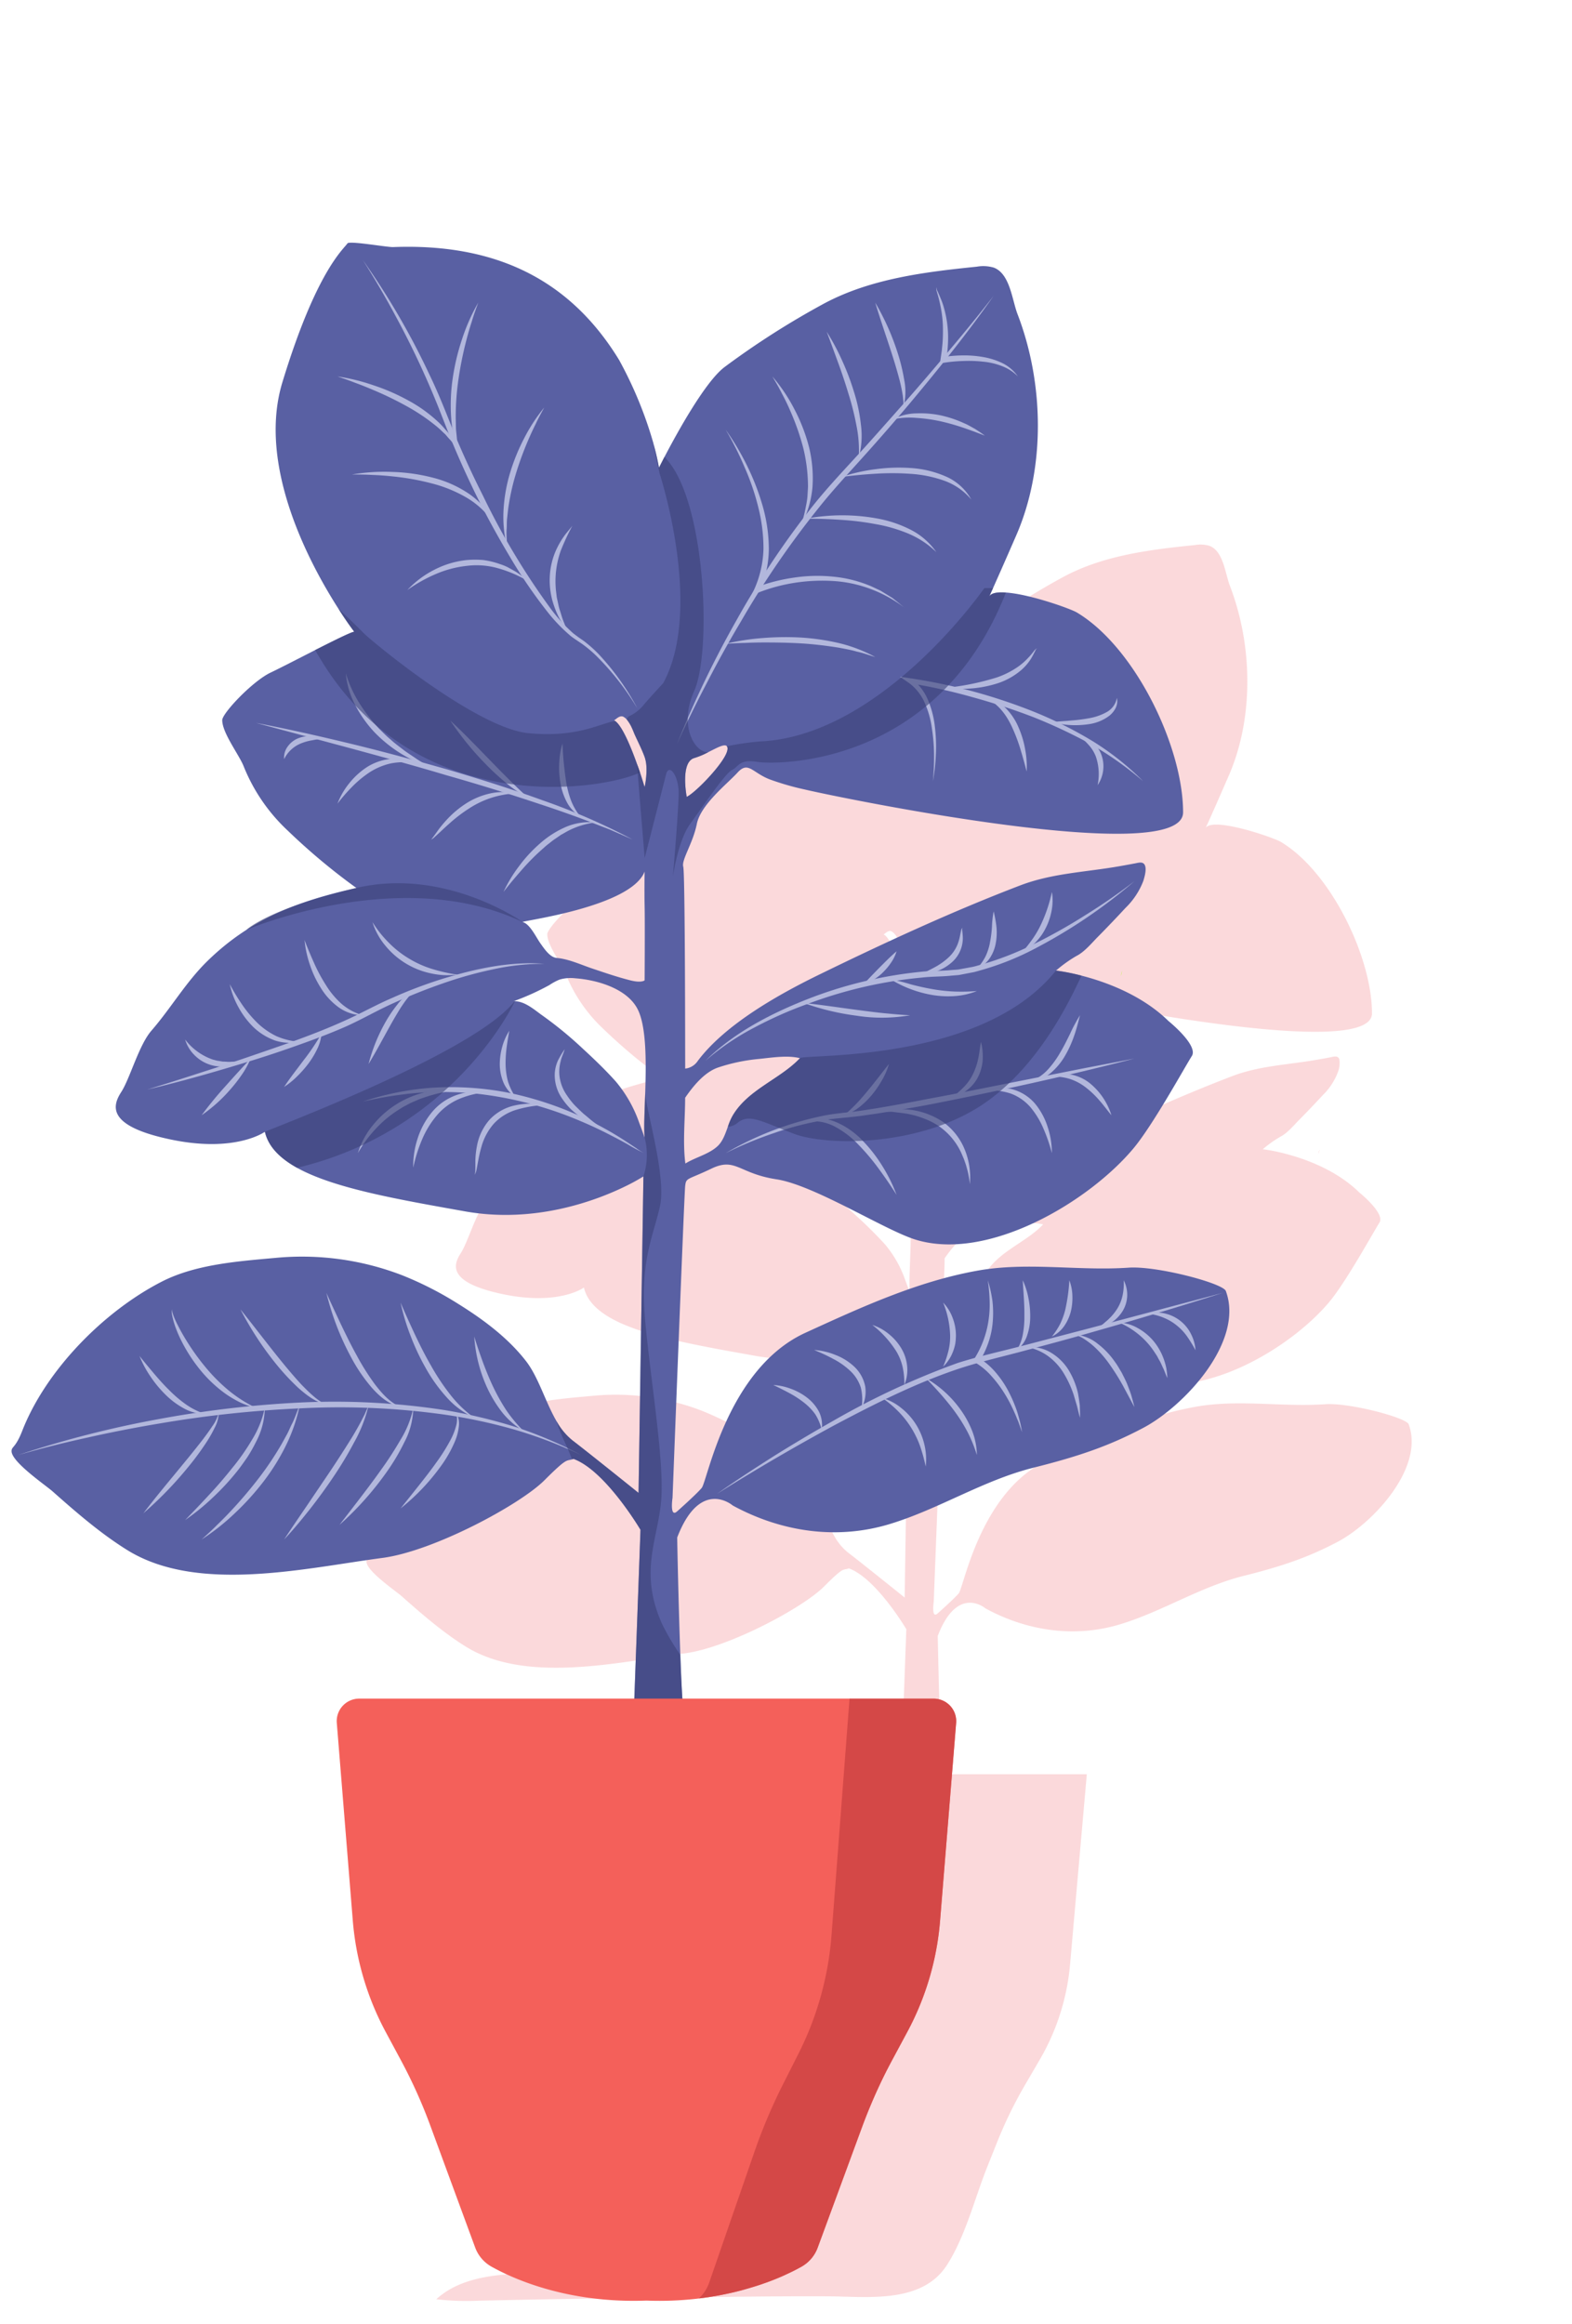 <svg xmlns="http://www.w3.org/2000/svg" width="113" height="167" viewBox="0 0 113 167" fill="none"><path d="M94.776 82.93c.042-.105.067-.215.075-.327-.01.04-.04.154-.075.327Z" fill="#F9B4B9"/><path opacity=".5" d="M101.258 102.352c-.184-.478-4.254-1.556-5.99-1.438-3.119.216-6.25-.37-9.345.187-3.716.669-7.186 2.268-10.596 3.827-4.851 2.213-6.051 9.162-6.41 9.579-.36.417-1.51 1.437-1.51 1.437-.477.436-.287-.837-.287-.837s.719-18.684.78-19.223c.06-.539.118-.36 1.617-1.078 1.498-.719 1.678.298 4.012.658 2.334.36 6.647 3.115 8.562 3.715 4.478 1.398 10.722-2.328 13.475-5.63 1.2-1.438 3.172-5.03 3.593-5.688.42-.658-1.438-2.156-1.438-2.156-1.649-1.617-3.884-2.422-5.368-2.803a12.762 12.762 0 0 0-1.577-.312 8.067 8.067 0 0 1 1.258-.898c.514-.26.956-.813 1.355-1.212a74.263 74.263 0 0 0 1.678-1.757 4.596 4.596 0 0 0 1.103-1.67 1.76 1.76 0 0 0 .104-.93c-.093-.26-.341-.202-.564-.155-.467.09-.938.174-1.405.251-1.93.31-3.837.407-5.684 1.1-4.175 1.592-8.365 3.528-12.389 5.49-2.504 1.218-5.842 3.072-7.553 5.35a1.066 1.066 0 0 1-.78.478s0-12.037-.118-12.454c-.118-.417.596-1.437.837-2.637.24-1.2 1.858-2.454 2.515-3.173.658-.719.899 0 1.978.42.7.256 1.419.464 2.148.622 2.433.575 23.363 4.847 23.363 1.412 0-4.035-2.958-10.176-6.55-12.324-.389-.233-2.904-1.132-4.38-1.233-.511-.035-.899.022-1.032.238.025-.05.09-.19.237-.514.227-.51.654-1.466 1.423-3.234 1.836-4.2 1.714-9.44.087-13.665-.338-.88-.465-2.487-1.462-2.867-.34-.1-.7-.12-1.05-.058-3.183.323-6.503.729-9.367 2.241a50.7 50.7 0 0 0-6.169 3.928c-1.207.88-2.986 4.132-3.73 5.553-.215.417-.345.676-.345.676-.09-.5-.203-.996-.337-1.477l-.004-.022a24.857 24.857 0 0 0-2.12-5.148c-3.205-5.25-8.002-7.187-13.941-6.964-.378.015-2.702-.402-2.82-.226-.241.363-1.915 1.678-4.013 8.566-1.577 5.181 1.729 11.275 3.464 13.977.568.89.97 1.412.97 1.412-.158 0-1.246.539-2.413 1.132-1.063.542-2.192 1.124-2.738 1.383-1.134.54-2.993 2.515-2.993 2.937 0 .79 1.02 2.109 1.315 2.831a11.046 11.046 0 0 0 2.72 3.977 38.777 38.777 0 0 0 4.245 3.547c-1.301.276-2.58.646-3.828 1.108-2.307.832-2.955 1.475-2.955 1.475l.014-.006a15.01 15.01 0 0 0-2.38 1.886c-1.366 1.322-2.273 2.929-3.502 4.344-.776.898-1.315 2.937-1.854 3.773-.54.836-.96 2.098 3.054 2.937 3.385.707 5.192-.12 5.673-.396.008-.007.015-.014.022-.014l.1-.061c.004-.004.008-.007.011-.007.209.912.92 1.63 1.987 2.224 2.29 1.268 6.222 1.948 10.351 2.684 4.337.772 8.117-.672 9.91-1.549.38-.183.749-.385 1.107-.607l-.299 19.525s-3.054-2.458-4.07-3.234a4.008 4.008 0 0 1-.981-1.175c-.698-1.189-1.12-2.734-1.9-3.733-1.122-1.445-2.67-2.584-4.162-3.511a21.04 21.04 0 0 0-3.481-1.778 17.182 17.182 0 0 0-7.815-1.067c-2.307.208-4.92.395-7.007 1.462-3.557 1.821-7.143 5.443-8.613 9.209-.417 1.071-.657.952-.657 1.25 0 .669 2.087 2.091 2.53 2.479 1.45 1.287 2.96 2.598 4.609 3.622 4.34 2.695 11.002 1.11 15.738.485 3.172-.417 8.505-3.291 10-4.789 1.394-1.396 1.337-1.179 1.706-1.29.025-.007.058-.018.09-.029 1.977.718 4.132 4.373 4.132 4.373l-.38 10.42H35.976l1.203 13.661c.213 2.42.96 4.764 2.185 6.862l1.036 1.772a30.48 30.48 0 0 1 1.988 4.066c1.055 2.638 1.812 6.387 3.867 8.381a.613.613 0 0 1 .207.307c.061.34-.407.494-.753.508l-7.586.289c-2.39.091-4.999.268-6.76 1.887 1.027.116 2.062.15 3.094.101 3.721-.078 7.443-.156 11.164-.189 4.626-.041 9.257-.147 13.883-.123 2.846.015 6.743.558 8.554-2.231 1.328-2.044 2.015-4.836 2.915-7.087l.737-1.845a31.04 31.04 0 0 1 1.991-4.063l1.035-1.772a16.457 16.457 0 0 0 2.184-6.861l1.204-13.661H67.73a97.962 97.962 0 0 1-.128-2.706c-.118-3.187-.194-7.236-.194-7.236 1.427-3.712 3.428-1.977 3.428-1.977 2.99 1.628 6.417 2.138 9.69 1.142 3.047-.927 5.767-2.702 8.875-3.478 2.875-.719 4.729-1.376 6.766-2.454 2.53-1.34 6.249-5.322 5.092-8.444ZM67.9 90.433c.488-.71 1.175-1.559 2.008-1.857a11.108 11.108 0 0 1 2.537-.536c.769-.079 1.79-.244 2.537-.046-1.229 1.304-3.234 1.936-4.172 3.578a3.685 3.685 0 0 0-.276.655 2.98 2.98 0 0 1-.622 1.181c-.539.51-1.373.694-1.998 1.082-.173-1.3-.014-2.734-.014-4.056Zm.575-20.958c.295-.092.58-.212.852-.36.535-.265 1.013-.538 1.15-.362a.274.274 0 0 1 .035.194c-.06.707-1.977 2.684-2.515 2.924 0 0-.421-2.155.477-2.396Zm-4.376-2.537a.814.814 0 0 1 .2.169c.059.065.111.136.156.212.026.042.048.087.07.132.017.03.034.06.05.092.071.152.132.31.192.444.212.475.452.934.632 1.427.071.214.108.439.111.665.01.325-.013.65-.069.97v.006l-.02.114v.003c-.005.03-.01.051-.014.068l-.002.012-.005.02-.044-.148a42.414 42.414 0 0 0-.24-.75c-.053-.159-.116-.328-.179-.508-.374-1.049-.91-2.353-1.354-2.673a.418.418 0 0 0-.076-.047c.055.026.34-.352.59-.208h.002Zm1.3 9.543s-.021 1.14 0 2.156c.022 1.017 0 4.553 0 4.553s-.183.18-.887 0c-.798-.202-1.581-.471-2.36-.733-.69-.233-1.445-.586-2.178-.647-.42-.036-.776-.582-.999-.891-.255-.35-.647-1.211-1.1-1.322-.23-.061 6.665-.899 7.524-3.115Zm-8.07 8c.021-.011.046-.018.068-.03a.124.124 0 0 1-.022.03h-.047Zm7.739 7.506a8.045 8.045 0 0 0-1.451-2.559 29.634 29.634 0 0 0-2.034-2.023 23.703 23.703 0 0 0-2.465-2.026c-.5-.349-1.078-.884-1.721-.898a.299.299 0 0 1 .021-.037c.727-.267 1.431-.59 2.11-.963.191-.13.396-.24.61-.33.314-.095.644-.125.97-.087 1.348.097 3.27.636 3.896 1.98.496 1.067.492 3.108.439 4.9v.004c0 .065-.004.13-.008.195v.014c-.036 1.142-.09 2.163-.036 2.733a35.772 35.772 0 0 0-.331-.904Z" fill="#F9B4B9"/><path d="M80.564 70.147a8.55 8.55 0 0 1 .087-.381c-.01.13-.039.26-.087.38Z" fill="#B1FE26"/><path d="M88.115 92.774c-.213-.556-4.956-1.812-6.977-1.674-3.635.251-7.284-.431-10.888.218-4.329.778-8.374 2.641-12.346 4.458-5.65 2.579-7.049 10.675-7.467 11.16-.419.49-1.759 1.675-1.759 1.675-.556.506-.334-.976-.334-.976s.837-21.768.908-22.396c.071-.628.138-.418 1.884-1.255 1.745-.837 1.955.349 4.675.766 2.721.417 7.745 3.629 9.976 4.328 5.216 1.628 12.492-2.713 15.698-6.56 1.398-1.674 3.697-5.86 4.187-6.626.49-.766-1.674-2.512-1.674-2.512-1.922-1.884-4.526-2.82-6.254-3.265a14.86 14.86 0 0 0-1.838-.364.046.046 0 0 1 .012-.009 1.1 1.1 0 0 1 .1-.083 9.428 9.428 0 0 1 1.353-.955c.599-.301 1.114-.946 1.578-1.41a88.123 88.123 0 0 0 1.955-2.047 5.357 5.357 0 0 0 1.285-1.949c.087-.288.23-.782.122-1.083-.11-.302-.398-.235-.658-.18-.544.104-1.092.203-1.636.292-2.248.36-4.471.473-6.623 1.281-4.864 1.855-9.745 4.111-14.434 6.397-2.917 1.419-6.806 3.579-8.799 6.233a1.242 1.242 0 0 1-.908.557s0-14.024-.138-14.508c-.143-.49.694-1.675.975-3.073.28-1.398 2.164-2.859 2.93-3.696.766-.837 1.047 0 2.303.49.817.297 1.653.54 2.503.724 2.834.668 27.218 5.647 27.218 1.645 0-4.701-3.445-11.855-7.631-14.358-.452-.273-3.382-1.32-5.103-1.436-.594-.042-1.047.025-1.201.276.029-.058.104-.222.276-.599.263-.594.762-1.707 1.657-3.767 2.14-4.894 1.997-10.997.1-15.92-.393-1.026-.54-2.897-1.703-3.34a2.672 2.672 0 0 0-1.221-.068c-3.71.378-7.577.85-10.914 2.613a59.112 59.112 0 0 0-7.187 4.575c-1.407 1.026-3.479 4.814-4.345 6.472-.252.485-.402.787-.402.787a19.39 19.39 0 0 0-.394-1.72l-.004-.026a28.97 28.97 0 0 0-2.47-5.999c-3.734-6.116-9.322-8.373-16.242-8.111-.44.016-3.148-.47-3.285-.264-.28.423-2.231 1.955-4.676 9.98-1.838 6.036 2.013 13.136 4.035 16.284a24.826 24.826 0 0 0 1.13 1.645c-.184 0-1.453.628-2.813 1.318-1.239.633-2.553 1.31-3.19 1.612-1.322.628-3.486 2.93-3.486 3.42 0 .921 1.189 2.458 1.532 3.299a12.865 12.865 0 0 0 3.169 4.634 45.248 45.248 0 0 0 4.943 4.132c-4.132.916-7.56 2.193-10.658 5.199-1.591 1.54-2.65 3.412-4.082 5.06-.904 1.048-1.532 3.421-2.16 4.396-.628.976-1.118 2.445 3.558 3.42 3.944.825 6.048-.138 6.61-.46.009-.008.017-.017.025-.017.059-.033.097-.058.117-.07.004-.005.008-.01.012-.01.243 1.064 1.072 1.901 2.315 2.592 2.667 1.478 7.25 2.268 12.06 3.127 5.053.901 9.457-.783 11.546-1.803.442-.213.872-.449 1.29-.707l-.35 22.747s-3.558-2.863-4.742-3.768a4.608 4.608 0 0 1-1.139-1.364l-.004-.004c-.812-1.386-1.306-3.186-2.215-4.35-1.306-1.683-3.11-3.01-4.847-4.09a24.534 24.534 0 0 0-4.057-2.072 20.028 20.028 0 0 0-9.104-1.243c-2.688.243-5.731.46-8.163 1.704-4.145 2.122-8.322 6.342-10.034 10.728-.486 1.248-.766 1.11-.766 1.457 0 .779 2.432 2.436 2.947 2.889 1.69 1.498 3.449 3.026 5.37 4.219 5.057 3.14 12.818 1.294 18.336.565 3.696-.485 9.908-3.834 11.65-5.58 1.624-1.624 1.557-1.373 1.988-1.503.03-.008.067-.021.105-.033 2.302.837 4.814 5.095 4.814 5.095l-.486 13.324h3.625c-.1-.335-.197-2.164-.276-4.337a549.085 549.085 0 0 1-.226-8.432c1.662-4.324 3.994-2.302 3.994-2.302 3.483 1.896 7.476 2.491 11.29 1.331 3.55-1.08 6.718-3.148 10.34-4.052 3.348-.837 5.508-1.603 7.882-2.859 2.947-1.562 7.28-6.2 5.931-9.839ZM49.25 78.89c.57-.829 1.369-1.817 2.34-2.164.957-.323 1.95-.532 2.955-.624.896-.092 2.085-.285 2.956-.054-1.432 1.52-3.767 2.256-4.86 4.17-.132.242-.24.497-.322.76-.185.507-.356 1.026-.725 1.378-.628.594-1.599.808-2.327 1.26-.2-1.515-.017-3.185-.017-4.726Zm.669-24.418a5.43 5.43 0 0 0 .992-.418c.623-.31 1.18-.628 1.34-.423a.316.316 0 0 1 .041.226c-.071.825-2.302 3.127-2.93 3.407.002 0-.488-2.511.56-2.792h-.003Zm-5.097-2.955a.951.951 0 0 1 .235.197c.139.163.253.347.339.544.075.167.142.335.205.481.247.553.527 1.089.737 1.662.082.25.126.511.13.774a6.06 6.06 0 0 1-.13 1.39s-.13-.436-.331-1.046a33.795 33.795 0 0 0-.21-.59c-.435-1.222-1.058-2.742-1.577-3.115a.497.497 0 0 0-.088-.054c.066.029.397-.41.69-.243Zm1.516 11.118s-.026 1.327 0 2.512c.025 1.185 0 5.304 0 5.304s-.214.209-1.034 0c-.93-.235-1.842-.549-2.75-.854-.804-.272-1.684-.683-2.537-.754-.49-.041-.905-.678-1.163-1.038-.298-.407-.754-1.41-1.281-1.54-.27-.071 7.764-1.047 8.765-3.63Zm-.386 18.063a9.375 9.375 0 0 0-1.69-2.98c-.742-.829-1.55-1.603-2.37-2.357A27.599 27.599 0 0 0 39.02 73c-.581-.408-1.256-1.03-2.006-1.047h-.08c.026-.013.055-.021.08-.034a18.071 18.071 0 0 0 2.482-1.13c.224-.152.462-.28.712-.385.366-.111.75-.145 1.13-.1 1.57.112 3.81.74 4.538 2.306.578 1.243.574 3.62.51 5.71v.004c0 .075-.004.15-.008.226v.017c-.041 1.33-.104 2.52-.041 3.185a35.65 35.65 0 0 0-.385-1.055Z" fill="#5960A3"/><path d="M1.308 104.565a74.434 74.434 0 0 1 10.023-2.567 75.856 75.856 0 0 1 10.29-1.208 52.003 52.003 0 0 1 10.347.547 38.15 38.15 0 0 1 5.046 1.198 29.686 29.686 0 0 1 4.76 2.03 32.276 32.276 0 0 0-4.82-1.834 38.282 38.282 0 0 0-5.035-1.075 54.29 54.29 0 0 0-10.28-.447c-3.438.151-6.862.52-10.252 1.104a93.168 93.168 0 0 0-5.067.992 80.295 80.295 0 0 0-5.013 1.26Z" fill="#B2B7DC"/><path d="M10.308 108.751c.924-1.221 1.907-2.377 2.866-3.551.485-.584.958-1.174 1.42-1.771.227-.301.452-.605.657-.92.227-.301.388-.646.473-1.014-.007.39-.108.772-.294 1.114a9.27 9.27 0 0 1-.569 1.007 20.137 20.137 0 0 1-1.363 1.849 26.993 26.993 0 0 1-3.19 3.286Zm3 .488a87.726 87.726 0 0 0 1.74-1.831 31.031 31.031 0 0 0 1.638-1.901 15.778 15.778 0 0 0 1.43-2.041c.44-.71.752-1.492.92-2.31a5.362 5.362 0 0 1-.632 2.464c-.189.384-.4.757-.634 1.117-.245.349-.487.702-.755 1.032a17.86 17.86 0 0 1-1.734 1.868 16.42 16.42 0 0 1-1.973 1.602Zm1.186 1.396c.375-.342.75-.678 1.105-1.039a25.98 25.98 0 0 0 1.058-1.076 31.685 31.685 0 0 0 1.945-2.293 22.509 22.509 0 0 0 1.666-2.494l.362-.659c.12-.22.212-.453.322-.679.242-.445.38-.931.59-1.396a11.87 11.87 0 0 1-.989 2.883 15.403 15.403 0 0 1-1.618 2.598 19.025 19.025 0 0 1-2.051 2.265 16.13 16.13 0 0 1-2.39 1.89Zm5.93 0c.524-.802 1.062-1.586 1.598-2.373l1.597-2.361a76.289 76.289 0 0 0 1.547-2.388c.255-.4.488-.812.716-1.227l.327-.632.285-.654a10.11 10.11 0 0 1-1.047 2.672 26.646 26.646 0 0 1-1.48 2.461 38.643 38.643 0 0 1-1.686 2.318c-.594.749-1.199 1.489-1.857 2.184Zm3.977-1.046c1.023-1.338 2.06-2.643 3.02-4.003.49-.674.937-1.373 1.353-2.088a7.14 7.14 0 0 0 .93-2.294 5.386 5.386 0 0 1-.64 2.445 14.92 14.92 0 0 1-1.3 2.18 22.33 22.33 0 0 1-3.363 3.76Zm4.395-1.187 1.292-1.621c.426-.54.85-1.078 1.244-1.635a13.48 13.48 0 0 0 1.083-1.721c.155-.298.277-.611.364-.934a1.693 1.693 0 0 0-.006-.996c.183.31.256.673.209 1.03a3.854 3.854 0 0 1-.269 1.033 8.903 8.903 0 0 1-1.04 1.832 15.311 15.311 0 0 1-2.877 3.012ZM10.028 97.448c.34.429.69.843 1.034 1.254.348.407.7.81 1.082 1.18.368.378.77.723 1.2 1.029.435.31.916.549 1.425.707a3.255 3.255 0 0 1-1.597-.429 5.782 5.782 0 0 1-1.325-1.011 8.3 8.3 0 0 1-1.047-1.28 7.506 7.506 0 0 1-.772-1.45ZM12.4 94.1c-.05.087-.004.194.018.288.029.096.062.19.1.283.076.186.16.369.254.547.178.36.378.71.586 1.053a16.75 16.75 0 0 0 1.392 1.954c.506.617 1.07 1.185 1.683 1.696a9.55 9.55 0 0 0 2.035 1.283 6.624 6.624 0 0 1-1.163-.4 7.752 7.752 0 0 1-1.07-.623 9.454 9.454 0 0 1-1.808-1.689 11.478 11.478 0 0 1-1.354-2.064 9.206 9.206 0 0 1-.49-1.132 6.643 6.643 0 0 1-.171-.593 2.89 2.89 0 0 1-.057-.305c0-.097-.026-.218.045-.298Zm4.885 0c.98 1.216 1.91 2.453 2.883 3.654.485.6.983 1.188 1.504 1.753.27.272.535.55.828.796.143.129.294.247.453.354.075.059.159.108.247.145l.26.136c-.778-.164-1.433-.683-2.016-1.197a16.787 16.787 0 0 1-1.602-1.723 23.006 23.006 0 0 1-2.557-3.918Zm6.175-1.188c.346.766.7 1.523 1.055 2.277.361.75.726 1.497 1.129 2.221.389.728.83 1.427 1.32 2.092.501.644 1.056 1.282 1.833 1.615-.839-.177-1.532-.777-2.086-1.408a11.821 11.821 0 0 1-1.435-2.097 19.363 19.363 0 0 1-1.815-4.7Zm5.336.699c.326.773.675 1.53 1.025 2.284.357.75.724 1.493 1.14 2.207.399.72.853 1.41 1.358 2.061a8.34 8.34 0 0 0 1.771 1.723 5.989 5.989 0 0 1-2.02-1.512 11.282 11.282 0 0 1-1.472-2.066 16.43 16.43 0 0 1-1.076-2.286 15.344 15.344 0 0 1-.726-2.41Zm5.294 2.441c.19.628.405 1.24.624 1.847.227.604.465 1.2.742 1.778.276.577.59 1.135.938 1.671.365.532.779 1.029 1.235 1.486a5.721 5.721 0 0 1-1.497-1.291 9.076 9.076 0 0 1-1.054-1.686 10.46 10.46 0 0 1-.988-3.805Zm17.451 11.304c1.34-.949 2.72-1.843 4.106-2.725a116.49 116.49 0 0 1 4.238-2.519 56.233 56.233 0 0 1 8.952-4.16c1.585-.507 3.185-.847 4.772-1.266l4.763-1.245 9.518-2.529a302.018 302.018 0 0 1-9.434 2.838c-1.577.458-3.164.88-4.751 1.303-1.585.431-3.198.79-4.737 1.295-3.097 1.03-6.036 2.512-8.929 4.044a150.735 150.735 0 0 0-8.498 4.964Z" fill="#B2B7DC"/><path d="M55.588 99.534c.434.025.861.117 1.267.273.414.15.803.362 1.153.629.358.273.653.62.864 1.018.196.402.263.855.192 1.296a3.54 3.54 0 0 0-.474-1.132 4.143 4.143 0 0 0-.838-.851 7.3 7.3 0 0 0-1.032-.664 24.61 24.61 0 0 0-1.132-.569Zm2.93-2.518a4.869 4.869 0 0 1 1.53.354c.504.191.966.479 1.36.847.405.38.681.88.787 1.426a2.557 2.557 0 0 1-.268 1.561 3.634 3.634 0 0 0-.05-1.489 2.81 2.81 0 0 0-.76-1.196 5.392 5.392 0 0 0-1.208-.854 13.943 13.943 0 0 0-1.39-.649Zm4.186-1.8c.43.14.83.358 1.178.646.358.286.664.634.901 1.027.24.399.386.847.426 1.311.042.455-.028.912-.203 1.334.01-.431-.03-.862-.12-1.283a3.835 3.835 0 0 0-.464-1.15 7.406 7.406 0 0 0-1.718-1.885Zm5.093-1.605c.29.305.517.665.666 1.058.157.398.242.82.251 1.246a4.2 4.2 0 0 1-.044.64 3.38 3.38 0 0 1-.18.615 2.93 2.93 0 0 1-.693 1.044c.157-.37.284-.751.38-1.141a4.29 4.29 0 0 0 .12-1.15 6.843 6.843 0 0 0-.5-2.312Zm3.21-1.604a9.4 9.4 0 0 1 .33 1.462c.059.502.067 1.009.025 1.512a5.994 5.994 0 0 1-.31 1.494c-.165.485-.385.95-.656 1.385l-.084-.3c.473.282.895.64 1.25 1.058.349.407.652.85.905 1.322.248.468.458.955.63 1.456.084.25.146.507.218.759.06.256.11.514.159.771-.094-.245-.18-.492-.267-.737-.103-.24-.194-.483-.304-.717-.205-.474-.445-.93-.72-1.367a8.587 8.587 0 0 0-.92-1.219 4.858 4.858 0 0 0-1.135-.951l-.196-.112.113-.187a7.044 7.044 0 0 0 1.005-2.692c.075-.483.104-.972.087-1.46-.016-.494-.06-.988-.13-1.477Zm2.512 0c.185.401.32.823.403 1.257.09.435.135.878.133 1.322.005.451-.064.9-.203 1.33a2.145 2.145 0 0 1-.753 1.1c.22-.363.367-.765.436-1.183.073-.413.107-.831.101-1.25.013-.846-.072-1.697-.117-2.576Zm3.348 0c.136.355.21.732.22 1.112.015.385-.024.769-.115 1.142a3.27 3.27 0 0 1-.486 1.054 2.323 2.323 0 0 1-.874.737c.228-.282.427-.586.595-.908.152-.317.273-.648.36-.988.161-.707.262-1.426.3-2.15Zm3.908 0a2.257 2.257 0 0 1-.065 2.192c-.2.33-.468.613-.787.829-.157.103-.32.194-.491.271-.174.066-.35.12-.531.164.14-.126.286-.23.425-.34.13-.123.272-.225.391-.349a3.73 3.73 0 0 0 .631-.785c.169-.288.288-.603.354-.93.07-.346.094-.7.073-1.052Zm-17.368 8.451c.505.148.975.397 1.382.732.84.667 1.426 1.6 1.663 2.646.12.511.15 1.039.09 1.56a12.08 12.08 0 0 0-.403-1.469 6.789 6.789 0 0 0-1.567-2.495 7.98 7.98 0 0 0-1.165-.974Zm3.135-1.425a7.987 7.987 0 0 1 2.532 2.309c.337.474.613.987.823 1.529.206.541.316 1.115.323 1.694a10.427 10.427 0 0 0-.622-1.563 11.657 11.657 0 0 0-.864-1.418c-.32-.453-.673-.885-1.038-1.308-.372-.42-.75-.838-1.154-1.243Zm7.308-2.213a2.794 2.794 0 0 1 1.711.397c.52.314.956.75 1.27 1.27.307.512.53 1.07.66 1.652.049.291.099.582.13.873.004.294.023.584.014.875-.086-.281-.146-.562-.217-.84l-.242-.819a7.606 7.606 0 0 0-.7-1.518 4.264 4.264 0 0 0-1.093-1.22 3.66 3.66 0 0 0-1.534-.67Zm3.402-.906c.605.04 1.182.27 1.651.654.48.365.899.805 1.24 1.302.182.239.32.504.478.757.134.266.272.53.389.802.108.276.217.553.308.833.075.287.163.568.224.857l-.826-1.546c-.278-.503-.583-.99-.913-1.461a7.803 7.803 0 0 0-1.107-1.293 5.104 5.104 0 0 0-.669-.528 2.692 2.692 0 0 0-.775-.377Zm3.183-.875c.481.029.95.17 1.366.413a4.01 4.01 0 0 1 1.12.925c.31.376.552.8.72 1.257.083.225.15.456.197.69.038.235.064.472.075.71-.104-.218-.178-.437-.271-.649-.107-.206-.181-.423-.3-.618a7.846 7.846 0 0 1-.161-.298c-.058-.097-.123-.19-.184-.283a5.585 5.585 0 0 0-1.371-1.459 5.886 5.886 0 0 0-1.191-.688Zm2.186-.613a2.094 2.094 0 0 1 1.18-.016 2.775 2.775 0 0 1 1.827 1.49c.178.355.283.74.31 1.136a10.415 10.415 0 0 0-.59-.968 3.79 3.79 0 0 0-.731-.791 3.642 3.642 0 0 0-.917-.557 3.885 3.885 0 0 0-1.079-.294ZM26.075 18.68a53.498 53.498 0 0 1 4.798 8.25c.697 1.432 1.267 2.937 1.86 4.399a66.13 66.13 0 0 0 1.996 4.316 51.476 51.476 0 0 0 4.884 8.134c.469.63 1 1.209 1.587 1.73.157.116.298.232.469.348.165.117.337.226.49.358.315.25.612.521.89.812a18.113 18.113 0 0 1 2.77 3.886 19.17 19.17 0 0 0-2.916-3.742 8.868 8.868 0 0 0-.89-.77c-.31-.238-.645-.43-.978-.686a11.682 11.682 0 0 1-1.675-1.737 34.864 34.864 0 0 1-2.701-3.954 64.872 64.872 0 0 1-2.306-4.191 67.09 67.09 0 0 1-1.973-4.358l-.872-2.22a62.243 62.243 0 0 0-3.028-6.46 60.954 60.954 0 0 0-2.405-4.116Z" fill="#B2B7DC"/><path d="M24.261 27.052a14.5 14.5 0 0 1 2.596.64c.851.28 1.675.639 2.462 1.07.795.425 1.532.953 2.19 1.57.165.155.32.319.466.492l.226.25.196.277c.257.367.472.763.64 1.179a17.89 17.89 0 0 1-.378-.547 4.34 4.34 0 0 0-.423-.505l-.212-.248-.24-.224a5.738 5.738 0 0 0-.488-.434 14.162 14.162 0 0 0-2.178-1.444 24.272 24.272 0 0 0-2.374-1.137 22.045 22.045 0 0 0-1.231-.487c-.412-.164-.831-.306-1.252-.453Zm1.047 7.046a13.804 13.804 0 0 1 2.896-.182 13.03 13.03 0 0 1 2.891.407 8.209 8.209 0 0 1 2.675 1.204c.402.286.767.62 1.087.994.307.38.557.803.743 1.254a6.03 6.03 0 0 0-2.006-1.98 9.727 9.727 0 0 0-2.606-1.067 18.251 18.251 0 0 0-2.806-.495 20.075 20.075 0 0 0-1.431-.102c-.48-.028-.96-.032-1.443-.033Zm3.977 8.302a6.895 6.895 0 0 1 1.914-1.443 6.558 6.558 0 0 1 2.323-.706 6.77 6.77 0 0 1 1.227-.003c.405.056.804.153 1.188.291.194.06.383.137.565.227l.53.294c.174.102.337.219.49.349.16.122.314.247.465.375a8.808 8.808 0 0 0-2.147-.934 5.616 5.616 0 0 0-2.276-.185 7.75 7.75 0 0 0-2.227.584 10.88 10.88 0 0 0-2.052 1.152Z" fill="#B2B7DC"/><path d="M34.378 21.75c-.164.45-.33.897-.462 1.355-.149.452-.28.91-.399 1.369a25.817 25.817 0 0 0-.561 2.781 18.658 18.658 0 0 0-.197 2.823l.016.71c.014.236.047.47.067.706.013.48.142.938.194 1.418a10.498 10.498 0 0 1-.599-2.82 13.13 13.13 0 0 1 .104-2.895c.139-.957.363-1.898.67-2.815a13.79 13.79 0 0 1 1.167-2.633Zm4.744 7.534c-.211.39-.425.774-.61 1.174a23.321 23.321 0 0 0-1.447 3.65c-.25.832-.433 1.684-.547 2.546l-.071.65c-.02.217-.013.436-.023.654-.045.44.024.872.018 1.32a8.887 8.887 0 0 1-.245-2.653c.052-.894.209-1.78.467-2.637.257-.855.594-1.684 1.006-2.476.403-.793.89-1.54 1.452-2.228Zm2.024 8.492a17.104 17.104 0 0 0-.839 1.806 6.577 6.577 0 0 0-.342 2.87l.059.484.105.478c.03.161.072.32.126.475l.146.474c.102.317.248.616.356.94a11.97 11.97 0 0 1-.544-.858 6.323 6.323 0 0 1-.399-.942 5.504 5.504 0 0 1-.295-2.04 5.26 5.26 0 0 1 .488-2.004c.145-.31.317-.608.513-.888.192-.282.43-.528.626-.795Zm7.534 15.648a73.023 73.023 0 0 1 4.302-8.921 61.137 61.137 0 0 1 5.521-8.241c1.04-1.294 2.182-2.497 3.29-3.712 1.108-1.215 2.198-2.458 3.293-3.69a187.751 187.751 0 0 0 3.217-3.759c1.065-1.26 2.106-2.54 3.123-3.84-1.899 2.705-3.974 5.277-6.095 7.809a153.706 153.706 0 0 1-3.255 3.735c-1.105 1.232-2.229 2.433-3.248 3.72a64.916 64.916 0 0 0-5.569 8.138 79.303 79.303 0 0 0-2.398 4.322 85.728 85.728 0 0 0-2.18 4.44Z" fill="#B2B7DC"/><path d="M59.426 23.842c.426.672.801 1.375 1.124 2.103.33.726.611 1.473.843 2.236.24.764.405 1.55.492 2.347a6.015 6.015 0 0 1-.16 2.384 8.836 8.836 0 0 0-.163-2.338 19.475 19.475 0 0 0-.57-2.272 40.705 40.705 0 0 0-.744-2.235c-.272-.74-.54-1.482-.822-2.225Zm3.489-2.092a17.719 17.719 0 0 1 1.612 3.613c.204.632.36 1.278.47 1.934a4.331 4.331 0 0 1-.063 1.987c-.005-.168.013-.329 0-.49-.02-.163-.027-.324-.06-.483-.05-.32-.122-.635-.199-.95a34.847 34.847 0 0 0-.547-1.871c-.397-1.243-.833-2.473-1.213-3.74Zm-7.397 5.302a12.002 12.002 0 0 1 1.6 2.384c.448.856.796 1.761 1.038 2.697.23.945.313 1.92.246 2.89a7.138 7.138 0 0 1-.828 2.753c.151-.45.27-.91.354-1.376.05-.229.088-.46.111-.693l.042-.7c0-.935-.112-1.866-.331-2.774a17.605 17.605 0 0 0-.922-2.659 15.12 15.12 0 0 0-.615-1.277c-.209-.425-.45-.835-.695-1.245Z" fill="#B2B7DC"/><path d="M52.17 30.889a18.73 18.73 0 0 1 1.557 2.63c.451.922.82 1.882 1.102 2.868.284.995.431 2.024.437 3.06a7.663 7.663 0 0 1-.659 3.043l-.267-.279c.887-.335 1.809-.57 2.748-.702.935-.14 1.884-.162 2.825-.065a9.18 9.18 0 0 1 2.73.697l.64.3.6.367c.098.063.2.12.296.187l.274.22.542.441a9.426 9.426 0 0 0-2.425-1.332 9.161 9.161 0 0 0-2.683-.57 12.93 12.93 0 0 0-2.742.126c-.904.139-1.79.377-2.641.71l-.476.19.209-.47a7.62 7.62 0 0 0 .644-2.87c0-1.002-.124-2-.37-2.97a17.168 17.168 0 0 0-.976-2.863 22.336 22.336 0 0 0-1.366-2.718Zm0 15.376c.89-.212 1.795-.352 2.709-.416a20.158 20.158 0 0 1 2.748-.029c.918.06 1.83.196 2.725.407.893.218 1.754.55 2.562.989-.443-.125-.861-.295-1.309-.383-.432-.13-.88-.204-1.32-.29-.89-.14-1.784-.25-2.684-.305-.9-.054-1.803-.068-2.709-.067-.453 0-.906.012-1.359.034-.455.004-.907.037-1.364.06Z" fill="#B2B7DC"/><path d="M57.958 37.273c1.66-.311 3.362-.32 5.025-.025.84.143 1.654.41 2.416.79a5.025 5.025 0 0 1 1.91 1.642 6.5 6.5 0 0 0-2.049-1.346 10.991 10.991 0 0 0-2.355-.674 19.9 19.9 0 0 0-2.453-.301 37.747 37.747 0 0 0-2.494-.086Zm2.515-2.993a12.669 12.669 0 0 1 2.456-.56c.84-.115 1.689-.143 2.534-.086a7.429 7.429 0 0 1 2.484.59 3.842 3.842 0 0 1 1.875 1.68 4.53 4.53 0 0 0-2-1.377 8.922 8.922 0 0 0-2.391-.476 18.733 18.733 0 0 0-2.471-.008c-.828.05-1.657.125-2.487.238Zm3.721-4.146a3.664 3.664 0 0 1 1.692-.426 7.12 7.12 0 0 1 1.754.147c.572.128 1.13.315 1.662.56.27.111.52.266.775.403.245.158.489.316.72.49-.545-.204-1.075-.41-1.615-.59a15.893 15.893 0 0 0-1.63-.454 11.566 11.566 0 0 0-1.667-.23 5.701 5.701 0 0 0-1.69.1Zm3.116-9.501c.002.11.033.217.09.31l.135.306c.088.206.175.413.245.627.137.43.237.872.3 1.32.06.448.083.901.068 1.354-.016.452-.06.902-.13 1.35l-.242-.24a9.826 9.826 0 0 1 1.456-.119c.487-.006.974.034 1.454.12.483.083.952.233 1.393.446.436.22.81.544 1.091.944a3.245 3.245 0 0 0-1.177-.752 4.972 4.972 0 0 0-1.355-.31 9.259 9.259 0 0 0-1.398-.046c-.465.012-.93.055-1.39.127l-.283.044.04-.284.094-.647c.017-.217.047-.433.059-.65.026-.436.03-.872.009-1.307a8.574 8.574 0 0 0-.18-1.298 8.228 8.228 0 0 0-.154-.643l-.091-.32a.644.644 0 0 1-.035-.332Zm14.232 42.698a37.846 37.846 0 0 1-7.04 4.784 19.952 19.952 0 0 1-3.972 1.603c-.174.047-.344.103-.519.143l-.53.102-.532.103c-.18.021-.36.031-.54.047-.734.08-1.417.056-2.122.138-2.81.261-5.573.897-8.215 1.89a28.75 28.75 0 0 0-3.867 1.715 17.976 17.976 0 0 0-3.5 2.382c2.027-2.006 4.617-3.352 7.253-4.4a30.691 30.691 0 0 1 8.295-2.005c.706-.076 1.446-.048 2.125-.12.172-.014.346-.021.518-.04l.514-.094.515-.095c.17-.037.338-.09.507-.135a21.88 21.88 0 0 0 3.925-1.522c1.268-.626 2.5-1.32 3.692-2.08a42.23 42.23 0 0 0 3.493-2.416Z" fill="#B2B7DC"/><path d="M75.612 64.1c.072.42.07.852-.007 1.273a4.622 4.622 0 0 1-.707 1.79c-.124.177-.26.345-.407.503-.29.317-.634.578-1.018.77.27-.312.525-.638.763-.975.23-.33.432-.678.602-1.042.347-.74.607-1.52.774-2.32Zm-4.186 1.395c.093.37.16.746.203 1.126.037.389.02.78-.051 1.165a2.83 2.83 0 0 1-.447 1.099 2.029 2.029 0 0 1-.912.727c.253-.266.465-.567.63-.894a4.01 4.01 0 0 0 .318-1.014c.068-.357.113-.718.137-1.081a7.26 7.26 0 0 1 .122-1.129Zm-2.233 1.185c-.058.085-.017.196-.013.298.013.104.021.21.027.318a2.307 2.307 0 0 1-.724 1.804c-.322.3-.7.532-1.112.685a4.08 4.08 0 0 1-1.248.264c.381-.19.756-.363 1.11-.56.347-.189.67-.421.959-.69.283-.263.503-.586.645-.946a3.45 3.45 0 0 0 .165-.574l.061-.306c.029-.097.031-.228.13-.293Zm-4.745 1.685a2.818 2.818 0 0 1-.37.777c-.158.24-.338.463-.539.666a3.53 3.53 0 0 1-1.438.92c.183-.23.378-.424.568-.626l.572-.587c.39-.386.765-.776 1.207-1.15ZM46.309 82.867a10.193 10.193 0 0 1-1.174-.62 30.913 30.913 0 0 0-1.168-.625 29.313 29.313 0 0 0-2.394-1.12 26.456 26.456 0 0 0-7.632-1.938 27.59 27.59 0 0 0-2.631-.085c-.88.016-1.758.087-2.63.21-.875.117-1.745.277-2.605.48a19.944 19.944 0 0 1 5.223-1.012 21.647 21.647 0 0 1 5.328.387c1.747.368 3.448.927 5.074 1.665.808.374 1.596.785 2.364 1.235.382.228.758.464 1.128.709l.552.368c.176.135.365.25.565.346Z" fill="#B2B7DC"/><path d="M25.727 82.867a5.812 5.812 0 0 1 1.076-2.002 6.824 6.824 0 0 1 3.849-2.39 7.28 7.28 0 0 1 1.13-.171c.38-.018.76-.006 1.136.009-.373.08-.745.108-1.108.194-.362.076-.72.17-1.073.283l-.523.175-.505.218a3.98 3.98 0 0 0-.49.242 4.05 4.05 0 0 0-.475.272 8.134 8.134 0 0 0-1.696 1.383 8.817 8.817 0 0 0-1.321 1.787Zm3.978 1.046a6.28 6.28 0 0 1 .323-2.117 5.622 5.622 0 0 1 1.052-1.905 4.056 4.056 0 0 1 1.813-1.223 4.611 4.611 0 0 1 2.139-.178 6.552 6.552 0 0 0-2.02.483 4.355 4.355 0 0 0-1.617 1.192 6.697 6.697 0 0 0-1.062 1.744 10.877 10.877 0 0 0-.628 2.004Zm4.385.489c.077-.042.063-.146.072-.224.005-.084.007-.17.007-.255l.001-.515c.009-.348.046-.695.112-1.037a3.93 3.93 0 0 1 .918-1.912 3.498 3.498 0 0 1 1.859-1.029 5.282 5.282 0 0 1 2.075-.017 8.528 8.528 0 0 0-1.99.333 3.64 3.64 0 0 0-1.636.997 4.222 4.222 0 0 0-.91 1.705c-.092.323-.167.65-.225.982l-.094.504a4.41 4.41 0 0 1-.054.254c-.029.075-.044.19-.135.214Zm2.522-10.326c-.08.423-.148.837-.2 1.248a8.328 8.328 0 0 0-.067 1.225c.01.402.07.802.176 1.19.128.393.31.767.54 1.112a2.469 2.469 0 0 1-.846-.995 3.517 3.517 0 0 1-.289-1.296 4.64 4.64 0 0 1 .167-1.3c.109-.42.284-.82.519-1.184Zm3.975 1.325c-.071.308-.229.574-.285.87-.077.284-.11.577-.099.87.031.577.229 1.133.568 1.602.163.245.345.476.545.691.21.21.425.42.648.622.237.185.459.394.703.578.243.183.49.364.73.565-.286-.119-.56-.262-.843-.394-.274-.145-.53-.324-.793-.494a9.229 9.229 0 0 1-.727-.6 5.303 5.303 0 0 1-.61-.737 2.941 2.941 0 0 1-.545-1.84 2.62 2.62 0 0 1 .232-.932c.143-.276.302-.543.477-.8Zm-30 2.898c1.2-.37 2.398-.743 3.59-1.134 1.195-.382 2.388-.767 3.576-1.173 2.368-.814 4.753-1.61 7.025-2.64 1.128-.501 2.234-1.13 3.393-1.628a33.012 33.012 0 0 1 3.533-1.347c2.397-.745 4.914-1.303 7.431-1.115a17 17 0 0 0-3.724.407 28.697 28.697 0 0 0-3.605 1.013 41.508 41.508 0 0 0-3.478 1.388c-1.143.505-2.217 1.134-3.377 1.662-1.156.515-2.335.955-3.52 1.376a80.187 80.187 0 0 1-3.58 1.188c-2.403.737-4.818 1.43-7.264 2.003Z" fill="#B2B7DC"/><path d="M13.308 74.704a4.218 4.218 0 0 0 1.862 1.395c.089.036.18.064.273.084.092.029.185.049.28.06l.286.047c.097.001.194.006.292.013.197.022.393-.012.596-.01.201-.014.401-.048.614-.056a4.797 4.797 0 0 1-.574.258c-.202.065-.41.11-.622.134a2.817 2.817 0 0 1-1.284-.135 2.743 2.743 0 0 1-1.086-.704 2.576 2.576 0 0 1-.637-1.086Zm3.209-3.976c.271.513.572 1.01.901 1.487.32.469.686.906 1.091 1.303.405.387.867.708 1.372.951.526.226 1.087.36 1.659.4a3.473 3.473 0 0 1-1.779-.096 4.394 4.394 0 0 1-1.54-.953 6.055 6.055 0 0 1-1.079-1.434 5.973 5.973 0 0 1-.625-1.658Zm5.373-3.174c.213.57.45 1.123.693 1.667.24.541.521 1.064.84 1.563.303.498.678.95 1.111 1.341.446.388.972.673 1.541.835a3.036 3.036 0 0 1-1.744-.578 4.824 4.824 0 0 1-1.262-1.373 7.487 7.487 0 0 1-.79-1.668 7.626 7.626 0 0 1-.388-1.787Zm4.883-1.287c.332.535.724 1.03 1.169 1.474a7.2 7.2 0 0 0 1.45 1.142 7.344 7.344 0 0 0 1.683.755c.602.184 1.218.321 1.842.412a9.94 9.94 0 0 1-.963.032 5.897 5.897 0 0 1-.963-.127A5.757 5.757 0 0 1 27.7 67.96a4.903 4.903 0 0 1-.927-1.693ZM14.494 80.145a26.52 26.52 0 0 1 1.71-2.084 99.958 99.958 0 0 1 1.813-1.986 6.212 6.212 0 0 1-.66 1.195c-.258.373-.539.73-.84 1.069a10.978 10.978 0 0 1-2.023 1.806Zm5.93-2.035c.44-.672.927-1.277 1.389-1.901.48-.612.915-1.258 1.301-1.933a3.15 3.15 0 0 1-.336 1.16 6.134 6.134 0 0 1-.63 1.024 7.947 7.947 0 0 1-.793.897 5.716 5.716 0 0 1-.93.753Zm6.07-1.647c.264-1.03.661-2.02 1.181-2.948a9.51 9.51 0 0 1 .893-1.33 2.76 2.76 0 0 1 1.277-.963 2.38 2.38 0 0 0-.563.531c-.165.197-.305.414-.451.626a27.77 27.77 0 0 0-.79 1.34c-.51.91-.992 1.835-1.547 2.744Zm55.048-.388a229.93 229.93 0 0 1-7.358 1.763 282.88 282.88 0 0 1-7.409 1.547c-1.24.232-2.485.446-3.733.642-.627.087-1.25.192-1.885.249-.637.073-1.245.111-1.866.215a21.347 21.347 0 0 0-3.636.932 27.632 27.632 0 0 0-3.486 1.444 23.01 23.01 0 0 1 7.065-2.694c.62-.126 1.27-.185 1.885-.257.62-.062 1.242-.171 1.86-.265a127.35 127.35 0 0 0 3.715-.677c2.478-.453 4.947-.963 7.42-1.449l3.71-.736 3.718-.714Z" fill="#B2B7DC"/><path d="M64.448 85.867a33.398 33.398 0 0 0-1.29-1.885 15.69 15.69 0 0 0-1.454-1.722 6.663 6.663 0 0 0-1.761-1.332 3.265 3.265 0 0 0-2.17-.273 2.893 2.893 0 0 1 2.3-.027A5.75 5.75 0 0 1 62 81.966c.542.556 1.02 1.171 1.428 1.833.41.652.751 1.345 1.02 2.068Zm5.268-.767a6.37 6.37 0 0 0-.233-1.207c-.047-.197-.125-.385-.186-.577-.081-.184-.154-.372-.24-.553a4.752 4.752 0 0 0-1.513-1.794 4.87 4.87 0 0 0-1.044-.553 6.342 6.342 0 0 0-1.146-.346c-.394-.085-.8-.107-1.205-.17-.407-.016-.818-.018-1.235-.045.407-.067.822-.107 1.237-.16.42-.005.839.013 1.256.053a5.48 5.48 0 0 1 2.38.88 4.53 4.53 0 0 1 1.567 2.001c.317.783.441 1.63.362 2.47Zm5.896-2.232a11.997 11.997 0 0 0-.603-1.753 6.165 6.165 0 0 0-.93-1.537 3.473 3.473 0 0 0-1.43-.992 4.774 4.774 0 0 0-1.805-.217 3.47 3.47 0 0 1 1.898-.096 3.283 3.283 0 0 1 1.652 1.031c.413.5.725 1.076.918 1.695.2.602.302 1.234.3 1.869Zm4.28-2.722c-.3-.356-.564-.727-.863-1.063a6.68 6.68 0 0 0-.956-.916 3.808 3.808 0 0 0-1.136-.618 3.953 3.953 0 0 0-1.325-.177 2.464 2.464 0 0 1 1.405-.14c.478.095.927.302 1.31.603a4.808 4.808 0 0 1 1.565 2.31ZM63.9 76.463a4.904 4.904 0 0 1-.495 1.156 7.134 7.134 0 0 1-.71 1.039 5.82 5.82 0 0 1-.901.888c-.33.267-.708.471-1.113.6.312-.266.61-.547.894-.843.278-.291.54-.6.797-.912.519-.622 1.005-1.273 1.528-1.928Zm6.618-1.58c.099.4.14.81.125 1.222a3.268 3.268 0 0 1-.303 1.218 2.723 2.723 0 0 1-.788.989 2.759 2.759 0 0 1-1.109.54c.318-.234.615-.495.887-.78.26-.273.473-.588.632-.93.163-.344.283-.706.358-1.08.088-.378.108-.773.198-1.179Zm7.117-1.923c-.13.495-.248.99-.422 1.475a7.95 7.95 0 0 1-.64 1.412 4.74 4.74 0 0 1-.992 1.219 2.393 2.393 0 0 1-1.426.615c.46-.19.87-.482 1.202-.853.327-.365.614-.765.856-1.192.255-.424.475-.873.698-1.325.211-.466.453-.917.724-1.352Zm-19.863-.881c1.291.134 2.557.332 3.827.497.634.085 1.269.167 1.905.233.636.06 1.272.125 1.921.15a11.702 11.702 0 0 1-3.881.03 17.866 17.866 0 0 1-3.772-.91Zm6.128-1.727c.532.1 1.059.23 1.577.39a18.29 18.29 0 0 0 1.557.343c.521.092 1.048.15 1.577.172.536.018 1.074.007 1.61-.035a5.332 5.332 0 0 1-1.605.362 6.887 6.887 0 0 1-1.653-.088 8.459 8.459 0 0 1-2.337-.779c-.244-.121-.476-.268-.726-.365Zm3.16-14.207a17.7 17.7 0 0 0 .082-1.927 13.309 13.309 0 0 0-.16-1.91 6.543 6.543 0 0 0-.52-1.818 3.469 3.469 0 0 0-1.136-1.418l-.627-.434.751.11a39.636 39.636 0 0 1 8.949 2.434 29.497 29.497 0 0 1 4.15 2.085 19.943 19.943 0 0 1 3.626 2.878 24.416 24.416 0 0 0-3.755-2.66 37.317 37.317 0 0 0-4.158-1.956 47.07 47.07 0 0 0-4.371-1.431 40.642 40.642 0 0 0-4.487-.997l.124-.324c.54.411.957.963 1.204 1.595.25.608.41 1.25.476 1.904.076.645.097 1.295.063 1.944a13.86 13.86 0 0 1-.211 1.925Z" fill="#B2B7DC"/><path d="M73.8 55.448a36.064 36.064 0 0 0-.429-1.54 12.1 12.1 0 0 0-.54-1.47c-.41-.948-.999-1.823-1.987-2.285a2.55 2.55 0 0 1 1.452.74c.391.395.703.862.917 1.376.22.5.379 1.025.474 1.563.103.532.14 1.074.113 1.616Zm5.1.975a3.901 3.901 0 0 0-.127-2.051 2.641 2.641 0 0 0-.527-.848 4.41 4.41 0 0 0-.37-.372c-.133-.119-.28-.222-.418-.353a3.5 3.5 0 0 1 .531.182c.172.083.333.186.481.306.311.243.55.565.693.933a2.41 2.41 0 0 1-.262 2.203Zm-4.357-9.825a.404.404 0 0 0-.132.182l-.106.208c-.07.14-.148.278-.234.413a3.752 3.752 0 0 1-.628.725 4.993 4.993 0 0 1-1.659.956 8.304 8.304 0 0 1-3.734.343 18.515 18.515 0 0 0 3.594-.737 6.163 6.163 0 0 0 1.593-.814 4.76 4.76 0 0 0 .673-.6 4.6 4.6 0 0 0 .303-.346c.1-.112.178-.268.33-.33Zm5.743 3.555c.052.24.023.49-.082.711-.11.225-.27.422-.466.577a3.17 3.17 0 0 1-1.329.579c-.93.162-1.884.12-2.796-.123.467-.06.924-.07 1.378-.117.448-.032.894-.09 1.335-.172a3.944 3.944 0 0 0 1.222-.432 1.45 1.45 0 0 0 .738-1.023Zm-61.884 1.799c2.326.441 4.634.97 6.935 1.526 2.3.558 4.584 1.184 6.861 1.83 2.27.675 4.534 1.377 6.76 2.19a46.343 46.343 0 0 1 6.513 2.833l-1.626-.71-1.652-.64a79.3 79.3 0 0 0-3.341-1.177 151.395 151.395 0 0 0-6.771-2.093c-2.264-.679-4.545-1.299-6.826-1.92l-6.853-1.839Z" fill="#B2B7DC"/><path d="M36.192 64.1c.306-.659.683-1.282 1.123-1.859.434-.587.93-1.126 1.48-1.607a6.984 6.984 0 0 1 1.848-1.192 4.275 4.275 0 0 1 2.151-.334 5.776 5.776 0 0 0-2.01.629c-.152.087-.304.174-.457.258l-.433.298c-.148.093-.281.21-.42.317a4.82 4.82 0 0 0-.404.338 15.86 15.86 0 0 0-1.503 1.498c-.47.535-.935 1.08-1.375 1.653Zm4.238-10.676c.038.924.127 1.845.266 2.76.07.445.183.884.339 1.308.162.428.391.828.68 1.184a2.608 2.608 0 0 1-.977-1.047 4.496 4.496 0 0 1-.454-1.372 6.411 6.411 0 0 1-.083-1.429c.018-.476.095-.947.23-1.404Zm-3.37 3.598a6.632 6.632 0 0 0-3.327 1.07c-.497.317-.967.675-1.406 1.069-.222.197-.443.4-.661.606l-.334.308c-.115.092-.217.234-.373.256.073-.012.11-.094.156-.147L31.25 60l.264-.37c.183-.245.379-.48.586-.704a7.05 7.05 0 0 1 1.411-1.19 5.301 5.301 0 0 1 1.716-.713 4.24 4.24 0 0 1 1.835-.002Zm-12.799.728c.204-.532.49-1.027.85-1.468a5.45 5.45 0 0 1 1.273-1.159 3.95 3.95 0 0 1 1.638-.579 3.377 3.377 0 0 1 1.683.269 5.134 5.134 0 0 0-1.632.054c-.52.12-1.015.326-1.466.61a7.656 7.656 0 0 0-1.253 1.023c-.391.392-.756.81-1.093 1.25Zm.599-9.349c.226.748.551 1.461.967 2.122.408.657.882 1.27 1.413 1.832.277.27.54.553.843.795.283.266.6.49.907.729.307.238.644.438.963.666.328.215.674.4 1.006.621-.37-.134-.739-.284-1.104-.441a11.925 11.925 0 0 1-1.047-.576 10.008 10.008 0 0 1-1.87-1.505 8.73 8.73 0 0 1-1.395-1.96 5.962 5.962 0 0 1-.683-2.283Zm7.508 3.382c.977.902 1.881 1.855 2.801 2.794.455.474.916.94 1.379 1.404.469.457.927.926 1.44 1.349a8.124 8.124 0 0 1-1.66-1.107 18.027 18.027 0 0 1-1.459-1.355 21.09 21.09 0 0 1-2.5-3.085Zm-11.944 2.773a1.315 1.315 0 0 1 .227-.864c.175-.263.42-.471.706-.603.281-.124.585-.187.892-.185.148.006.296.021.443.044.143.035.284.078.422.131-.14.033-.283.058-.426.075l-.407.075a3.72 3.72 0 0 0-.748.24 2.306 2.306 0 0 0-1.109 1.087Z" fill="#B2B7DC"/><path opacity=".6" d="m37.057 71.869-.017.041a.375.375 0 0 0-.025.042c-.473.972-4.852 9.386-15.66 11.973-1.244-.691-2.072-1.528-2.315-2.591 2.683-1.076 15.308-5.966 17.95-9.382a.136.136 0 0 0 .025-.033.427.427 0 0 0 .042-.05Zm40.686-1.754c-.703 1.473-2.859 6.241-6.81 9.054-4.605 3.278-11.513 3.21-13.886 2.302-2.373-.908-3.207-1.465-4.044-.766-.194.16-.432.255-.682.273.082-.264.19-.52.322-.762 1.093-1.913 3.429-2.65 4.86-4.17a.26.26 0 0 1 .034-.017c.766-.28 13.136.28 18.369-6.28.62.083 1.233.205 1.837.366Zm-5.435-27.531c-4.952 12.583-16.56 12.378-17.875 12.169-1.322-.21-1.322.349-1.812.581-.49.233-2.093 2.625-3.001 3.86-.82 1.122-1.185 3.39-1.248 3.796.046-.569.41-4.834.41-6.007 0-1.255-.695-2.164-.904-1.326-.21.837-1.536 6.003-1.536 6.003s-.448-5.296-.544-6.732c.322.901.54 1.637.54 1.637s.305-1.327 0-2.164c-.21-.574-.49-1.11-.737-1.662a3.724 3.724 0 0 0-.544-1.026.335.335 0 0 1 .167-.243 2.917 2.917 0 0 0 1.118-.904 66.682 66.682 0 0 1 1.327-1.465c2.93-5.375-.26-15.09-.26-15.09l-.436-2.118c.155.561.29 1.139.394 1.72 0 0 .15-.301.402-.787l.247.298c2.72 3.21 3.14 13.743 1.884 16.535-1.152 2.559.096 4.466 1.013 4.395a5.486 5.486 0 0 1-.992.42c-1.047.28-.557 2.79-.557 2.79.628-.28 2.859-2.583 2.93-3.407a.316.316 0 0 0-.042-.226c.767-.16 1.543-.275 2.323-.344 8.791-.351 16.184-11.026 16.184-11.026h.624c-.172.378-.247.54-.277.599.156-.253.608-.32 1.202-.276Z" fill="#3B4179"/><path opacity=".6" d="m45.798 54.927.209.59c-2.646 1.256-15.974 3.445-22.978-8.163-.13-.218-.26-.43-.38-.636 1.36-.69 2.628-1.319 2.812-1.319 0 0-.469-.607-1.13-1.645a58.476 58.476 0 0 1 1.733 1.666c.105.21 8.059 6.907 11.93 7.271 3.534.331 5.103-.697 6.225-.878.52.372 1.143 1.892 1.579 3.114Zm-8.226 11.336s-5.564-3.954-11.956-2.448c-6.392 1.505-7.903 3.008-7.903 3.008s11.093-4.746 19.859-.56Zm8.678 18.276-.35 22.747s-3.557-2.863-4.742-3.768a4.61 4.61 0 0 1-1.139-1.364c.21.796.624 1.519.98 2.411.046.113.084.214.121.31.03-.008.067-.021.105-.034 2.303.838 4.814 5.095 4.814 5.095l-.486 13.325h3.626c-.1-.335-.197-2.165-.276-4.337a16.585 16.585 0 0 1-1.344-2.29c-1.654-3.768-.226-6.07-.025-8.897s-.724-8.268-1.143-12.663c-.419-4.396.523-6.07 1.047-8.374.477-2.105-.972-6.84-1.06-8.138-.041 1.332-.104 2.52-.041 3.186.239.92.209 1.888-.087 2.79Z" fill="#3B4179"/><path d="m68.73 123.825-1.151 14.166a20.325 20.325 0 0 1-2.34 7.995l-1.11 2.065c-.203.381-.402.762-.594 1.151a38.809 38.809 0 0 0-1.54 3.583l-3.206 8.711a2.604 2.604 0 0 1-1.172 1.398 14.25 14.25 0 0 1-1.076.544 9.05 9.05 0 0 1-.217.101c-.088.037-.18.079-.277.121-.116.046-.234.096-.355.146-.151.058-.306.121-.466.18-.134.05-.268.096-.41.145a.567.567 0 0 0-.042.016c-.142.047-.288.097-.436.143a30.718 30.718 0 0 1-1.043.306c-.145.037-.3.079-.46.116-.113.029-.23.054-.343.079a24.14 24.14 0 0 1-.95.193l-.607.101a23.652 23.652 0 0 1-4.467.246c-5.618.209-9.515-1.532-11.144-2.441a2.62 2.62 0 0 1-1.176-1.394l-3.206-8.711a36.537 36.537 0 0 0-2.131-4.739l-1.11-2.064a20.406 20.406 0 0 1-2.344-7.992l-1.147-14.17a1.618 1.618 0 0 1 1.612-1.749h41.294a1.619 1.619 0 0 1 1.614 1.754Z" fill="#F4605A"/><path opacity=".8" d="m68.73 123.825-1.151 14.166a20.325 20.325 0 0 1-2.34 7.995l-1.11 2.065c-.203.381-.402.762-.594 1.151a38.809 38.809 0 0 0-1.54 3.583l-3.206 8.711a2.603 2.603 0 0 1-1.172 1.398 13.91 13.91 0 0 1-1.076.544 9.05 9.05 0 0 1-.217.101l-.277.121-.355.146c-.151.058-.306.121-.466.18-.134.05-.268.096-.41.145a.322.322 0 0 0-.042.017c-.142.046-.288.096-.436.142a30.457 30.457 0 0 1-1.043.306c-.145.037-.3.079-.46.116-.113.029-.23.054-.343.08-.306.066-.624.134-.95.192l-.607.101a14.148 14.148 0 0 1-.695.091 2.8 2.8 0 0 0 .745-1.155l3.208-9.269a39.719 39.719 0 0 1 2.13-5.04l1.11-2.197a22.74 22.74 0 0 0 2.344-8.503l1.29-16.937h6.049a1.63 1.63 0 0 1 1.19.522 1.624 1.624 0 0 1 .424 1.228Z" fill="#CC4242"/></svg>